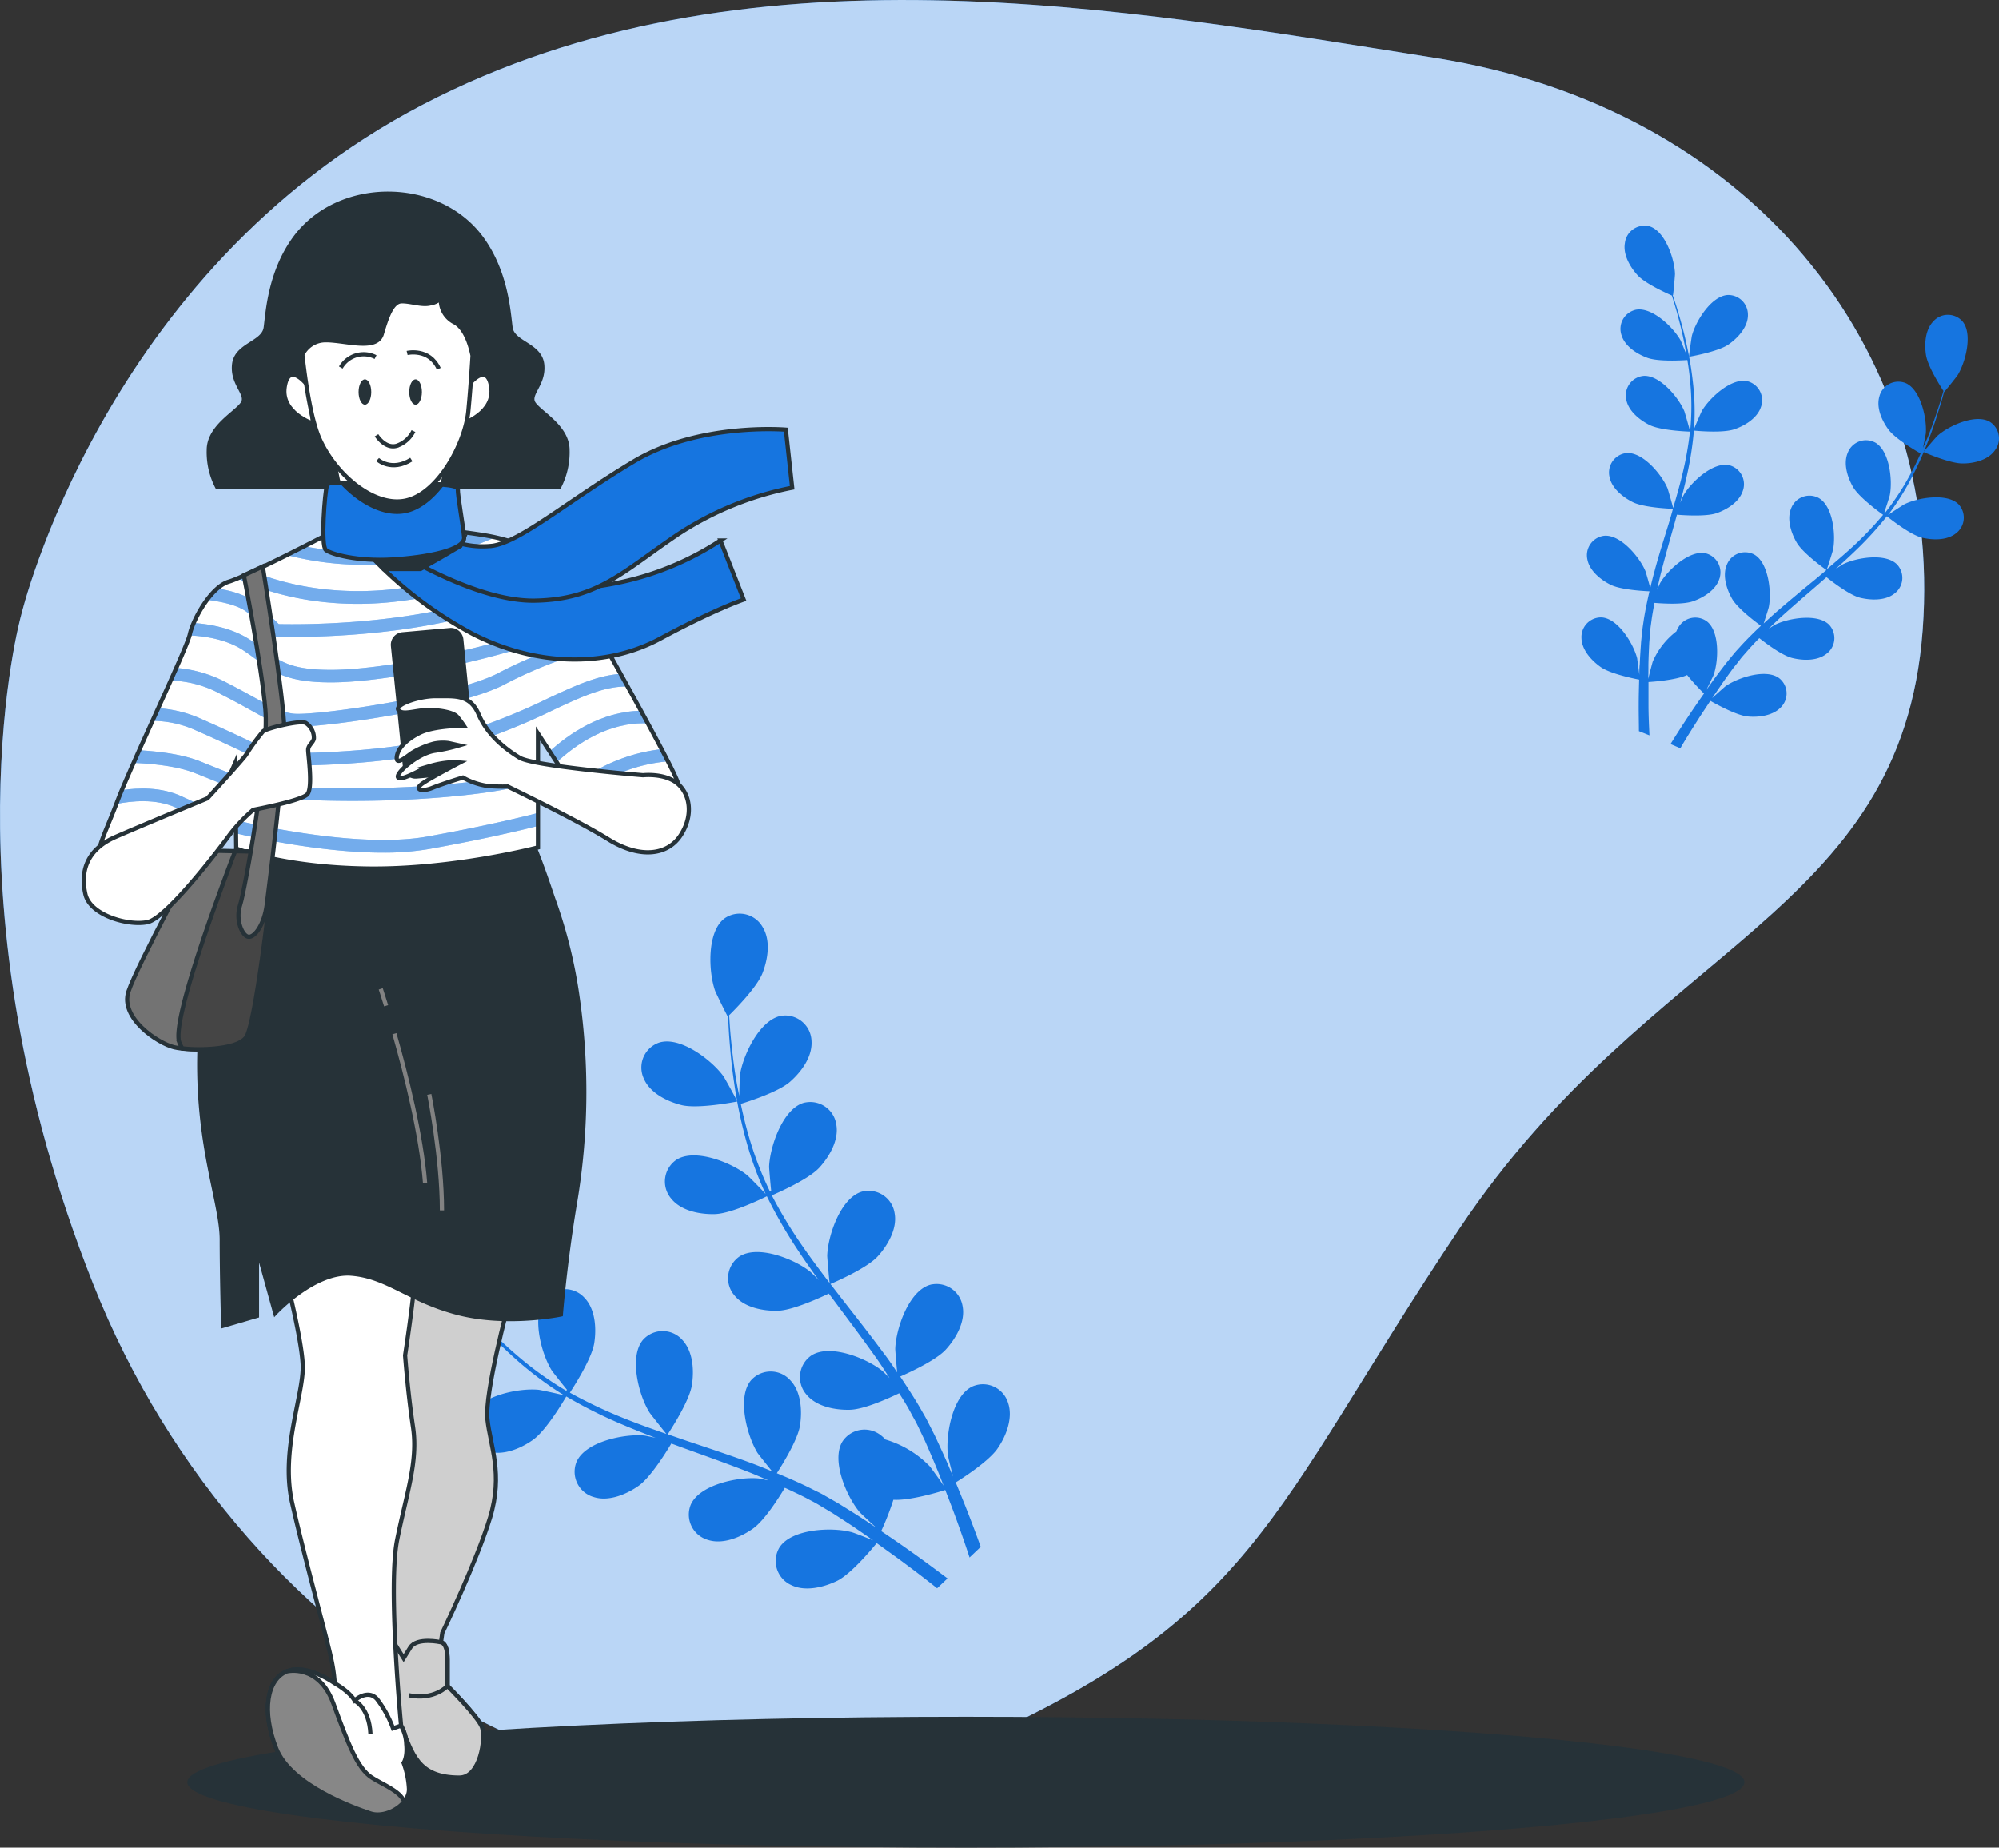 <svg id="Layer_1" data-name="Layer 1" xmlns="http://www.w3.org/2000/svg" viewBox="0 0 473.72 437.82"><rect x="0" y="0" width="473.72" height="437.82" fill="#333333" stroke="none"/><defs><style>.cls-1,.cls-12{fill:#1675e0;}.cls-10,.cls-2,.cls-6{fill:#fff;}.cls-2{opacity:0.7;isolation:isolate;}.cls-3,.cls-8{fill:#263238;}.cls-4{fill:#cfcfcf;}.cls-12,.cls-13,.cls-14,.cls-4,.cls-5,.cls-6,.cls-7,.cls-8{stroke:#263238;}.cls-12,.cls-13,.cls-14,.cls-4,.cls-5,.cls-6,.cls-7,.cls-8,.cls-9{stroke-miterlimit:10;}.cls-5,.cls-9{fill:none;}.cls-7{fill:#878787;}.cls-9{stroke:#828282;}.cls-11{opacity:0.4;}.cls-13{fill:#737373;}.cls-14{fill:#454545;}</style></defs><g id="freepik--background-simple--inject-104"><path class="cls-1" d="M21.62,175.94S40.87,94.58,116.73,55s166.33-22.74,240-11.1,120.53,68,115.52,135.61-64.42,74-109.78,141.79-47.71,93-120.78,124.16-166.91-20.11-203-111S21.62,175.94,21.62,175.94Z" transform="translate(-16.61 -30.18)"/><path class="cls-2" d="M21.62,175.94S40.87,94.58,116.73,55s166.33-22.74,240-11.1,120.53,68,115.52,135.61-64.42,74-109.78,141.79-47.71,93-120.78,124.16-166.91-20.11-203-111S21.62,175.94,21.62,175.94Z" transform="translate(-16.61 -30.18)"/></g><g id="freepik--Floor--inject-104"><ellipse class="cls-3" cx="228.89" cy="422.32" rx="184.5" ry="15.5"/></g><g id="freepik--Plants--inject-104"><path class="cls-1" d="M122,354.16c3.89-1.4,10.45-7.93,10.46-7.93s-5.61-3-6-3.17c-4.4-1.68-13.89-2.35-17.19,1.76a6.24,6.24,0,0,0,1.19,8.74c.18.14.37.26.56.38C114.19,356,118.74,355.36,122,354.16Z" transform="translate(-16.61 -30.18)"/><path class="cls-1" d="M191.33,291.19c.1,0-3-5.62-3.25-5.95-2.74-3.83-10.28-9.62-15.3-8a6.24,6.24,0,0,0-3.83,7.95c.08.21.16.43.26.63,1.48,3.41,5.61,5.41,9,6.24C182.25,293,191.33,291.19,191.33,291.19Z" transform="translate(-16.61 -30.18)"/><path class="cls-1" d="M188.27,247.84c-4.19,3.2-3.76,12.7-2.18,17.14.13.39,2.95,6.14,3,6.07l.08-.08c.05,1.5.13,3.11.25,4.87.25,3.24.56,6.89,1.16,10.85a109.49,109.49,0,0,0,2.56,12.68A81.29,81.29,0,0,0,198,313c0,.05.06.1.08.15-1-1.13-4.07-4.22-4.33-4.43-3.65-3-12.46-6.56-16.88-3.69a6.24,6.24,0,0,0-1.58,8.68,5.34,5.34,0,0,0,.41.53c2.33,2.9,6.84,3.74,10.35,3.64,4-.12,11.68-3.92,12.29-4.22a112.32,112.32,0,0,0,7.35,12.77c1.58,2.39,3.24,4.75,4.94,7.1-.94-1-1.78-1.8-1.91-1.91-3.65-3-12.46-6.56-16.88-3.68a6.26,6.26,0,0,0-1.58,8.7c.13.17.26.35.4.51,2.34,2.9,6.84,3.74,10.36,3.63s10.21-3.21,12-4.06l2,2.68c3.19,4.28,6.38,8.53,9.39,12.79,1.06,1.5,2,3,3,4.54-.84-.85-1.54-1.56-1.66-1.65-3.66-3-12.46-6.56-16.88-3.69a6.26,6.26,0,0,0-1.58,8.7c.13.17.26.35.4.51,2.34,2.9,6.84,3.74,10.36,3.64s9.56-2.92,11.64-3.91c1,1.58,2,3.16,2.82,4.74.57,1.09,1.19,2.1,1.71,3.23l1.57,3.28c.93,2.13,1.89,4.31,2.74,6.41.61,1.45,1.15,2.85,1.71,4.25-1-1.51-3.13-4.42-3.34-4.64a24.12,24.12,0,0,0-10.47-6.31,7.42,7.42,0,0,0-1-.94,6.25,6.25,0,0,0-8.79.88,6.55,6.55,0,0,0-.39.53c-2.76,4.5,1.05,13.21,4.12,16.78.18.21,2.39,2.28,3.81,3.57-1-.63-1.86-1.25-2.85-1.88-1.94-1.27-3.91-2.48-6-3.78l-3.16-1.81c-1-.62-2.23-1.15-3.35-1.73-2.62-1.31-5.35-2.5-8.12-3.64,1.1-1.7,4.94-7.8,5.49-11.29s.28-8.05-2.3-10.73a6.24,6.24,0,0,0-8.81-.48,5.44,5.44,0,0,0-.48.48c-3.41,4-.95,13.21,1.53,17.21.16.25,2.26,2.91,3.45,4.36-1.68-.68-3.34-1.36-5.06-2-4.94-1.81-10-3.49-15.05-5.18-1.55-.52-3.08-1.06-4.62-1.59.4-.6,5.12-7.74,5.73-11.65.55-3.48.29-8-2.29-10.73a6.25,6.25,0,0,0-8.83-.46c-.16.14-.31.3-.46.46-3.41,4-1,13.21,1.53,17.21.18.3,3.22,4.14,4,5.08-3.39-1.17-6.75-2.37-10-3.68a113,113,0,0,1-12.88-6.09c.19-.28,5.14-7.72,5.78-11.72.55-3.48.28-8.05-2.3-10.73a6.24,6.24,0,0,0-8.81-.48,5.44,5.44,0,0,0-.48.48c-3.41,4-1,13.21,1.53,17.21.16.26,2.47,3.19,3.6,4.56l-.19.22a79.74,79.74,0,0,1-11.64-8.36c-2-1.7-3.85-3.43-5.59-5.16,1.06-1.29,5.86-7.24,6.83-10.78.93-3.39,1.17-8-1.1-10.92a6.24,6.24,0,0,0-8.72-1.41,4.07,4.07,0,0,0-.52.41c-3.83,3.62-2.4,13-.37,17.27.11.23,1.49,2.45,2.52,4.06-.77-.79-1.59-1.59-2.31-2.37-2.74-2.89-5.07-5.71-7.12-8.23-1.15-1.44-2.16-2.76-3.1-4,.39-1.82,1.85-9.14,1.09-12.66s-2.64-7.61-6-9.18a6.24,6.24,0,0,0-8.39,2.74,6.65,6.65,0,0,0-.27.61c-1.73,5,3.87,12.67,7.63,15.51.32.24,5.84,3.49,5.86,3.39v-.11c.87,1.22,1.82,2.52,2.89,3.92,2,2.56,4.27,5.45,7,8.41a112.73,112.73,0,0,0,9.12,9.17,81.42,81.42,0,0,0,11.56,8.69l.16.09c-1.5-.38-5.73-1.28-6.06-1.31-4.69-.47-14,1.4-16.11,6.23a6.24,6.24,0,0,0,3.46,8.12,4.83,4.83,0,0,0,.64.22c3.54,1.13,7.77-.66,10.64-2.69,3.24-2.28,7.58-9.71,7.92-10.3a109.55,109.55,0,0,0,13.18,6.6c2.63,1.13,5.32,2.18,8,3.2-1.3-.28-2.47-.52-2.64-.54-4.69-.46-14,1.4-16.11,6.24a6.23,6.23,0,0,0,3.45,8.11c.21.08.43.16.65.22,3.54,1.13,7.77-.65,10.64-2.68s6.74-8.31,7.73-10l3.13,1.15c5,1.8,10,3.58,14.88,5.48,1.72.67,3.38,1.39,5,2.11-1.16-.25-2.14-.45-2.3-.47-4.68-.46-14,1.4-16.11,6.24a6.24,6.24,0,0,0,3.47,8.11,4.7,4.7,0,0,0,.63.22c3.55,1.13,7.77-.65,10.64-2.68s6.37-7.71,7.56-9.68c1.68.78,3.37,1.56,5,2.4,1.07.59,2.15,1.09,3.2,1.75l3.13,1.87c1.94,1.26,4,2.55,5.82,3.83,1.3.88,2.53,1.74,3.76,2.61-1.69-.69-5-2-5.34-2-4.56-1.17-14.06-.74-16.87,3.72a6.26,6.26,0,0,0,2.21,8.56,6.36,6.36,0,0,0,.58.3c3.33,1.65,7.78.53,10.93-1,3.46-1.73,8.69-8.12,9.34-8.93,2,1.44,4,2.86,5.86,4.23,3.13,2.32,6,4.5,8.46,6.48l2.47-2.34c-2.67-2-5.71-4.28-9.1-6.67-2.07-1.47-4.31-3-6.62-4.55a65.48,65.48,0,0,0,2.89-7.42c4,.26,11.34-2,12.29-2.32.91,2.33,1.78,4.6,2.56,6.75q1.82,5,3.2,9.25l2.65-2.52c-.87-2.43-1.85-5.05-2.93-7.83-.91-2.36-1.94-4.87-3-7.44.87-.53,7.89-4.93,10-8.15,2-2.92,3.63-7.19,2.41-10.71a6.24,6.24,0,0,0-7.81-4.11,6.56,6.56,0,0,0-.62.23c-4.79,2.22-6.41,11.59-5.83,16.27,0,.27.74,3.22,1.22,5.07-.45-1-.87-2.06-1.34-3.14-.92-2.12-1.9-4.22-2.94-6.47l-1.65-3.25c-.53-1.1-1.22-2.19-1.83-3.3-1.48-2.54-3.09-5-4.77-7.52,1.86-.81,8.42-3.78,10.8-6.38s4.68-6.56,4-10.22a6.25,6.25,0,0,0-7.11-5.25c-.22,0-.43.08-.64.13-5.06,1.48-8.09,10.49-8.22,15.2,0,.29.27,3.68.46,5.54-1-1.49-2-3-3.12-4.44-3.13-4.24-6.42-8.43-9.7-12.63-1-1.28-2-2.58-3-3.87.66-.28,8.54-3.64,11.21-6.55,2.37-2.6,4.68-6.56,4-10.22a6.23,6.23,0,0,0-7.09-5.25,5.13,5.13,0,0,0-.66.13c-5.06,1.47-8.08,10.49-8.22,15.2,0,.35.41,5.22.57,6.46-2.17-2.84-4.32-5.7-6.32-8.59a109.45,109.45,0,0,1-7.38-12.19c.31-.13,8.54-3.6,11.28-6.59,2.37-2.6,4.68-6.56,4-10.22a6.23,6.23,0,0,0-7.09-5.25,5.13,5.13,0,0,0-.66.13c-5,1.49-8,10.49-8.17,15.16,0,.31.31,4,.5,5.78l-.29.09a81.25,81.25,0,0,1-5.1-13.4c-.74-2.53-1.31-5-1.82-7.39,1.61-.49,8.89-2.8,11.65-5.22s5.37-6,5.11-9.72a6.24,6.24,0,0,0-6.48-6l-.66.06c-5.2.91-9.19,9.53-9.84,14.2,0,.25-.11,2.87-.14,4.78-.21-1.09-.45-2.21-.63-3.26-.69-3.93-1.07-7.56-1.39-10.79-.17-1.84-.28-3.5-.37-5.06,1.32-1.29,6.58-6.6,7.89-9.95s2-7.81,0-11a6.26,6.26,0,0,0-8.56-2.26A4.66,4.66,0,0,0,188.27,247.84Z" transform="translate(-16.61 -30.18)"/><path class="cls-1" d="M481.78,140c-3.07.06-9.37-2.73-9.37-2.73s3.09-3.59,3.32-3.8c2.6-2.34,9-5.32,12.41-3.35a4.65,4.65,0,0,1,1.48,6.41,4.56,4.56,0,0,1-.27.39C487.72,139.21,484.4,140,481.78,140Z" transform="translate(-16.61 -30.18)"/><path class="cls-1" d="M416.87,114.73c-.07,0,.6-4.7.68-5,.88-3.39,4.58-9.42,8.5-9.64a4.65,4.65,0,0,1,4.77,4.53,3.73,3.73,0,0,1,0,.47c-.12,2.76-2.46,5.25-4.61,6.74C423.67,113.58,416.88,114.73,416.87,114.73Z" transform="translate(-16.61 -30.18)"/><path class="cls-1" d="M407.46,83.8c3.76,1.11,6,7.83,6.08,11.33,0,.3-.41,5.05-.48,5H413c.36,1.06.74,2.19,1.12,3.44.69,2.32,1.45,4.94,2.08,7.86a82.27,82.27,0,0,1,1.6,9.48,60.43,60.43,0,0,1,.27,10.76v.13c.42-1.07,1.7-4,1.83-4.23,1.75-3,6.91-7.88,10.75-7.06a4.65,4.65,0,0,1,3.41,5.62,3.64,3.64,0,0,1-.14.47c-.85,2.64-3.76,4.42-6.23,5.28-2.79,1-9.16.39-9.67.34a80.93,80.93,0,0,1-1.7,10.84c-.46,2.08-1,4.16-1.54,6.24.39-.91.75-1.72.82-1.83,1.74-3,6.91-7.88,10.74-7.06a4.64,4.64,0,0,1,3.42,5.6,4,4,0,0,1-.15.49c-.85,2.64-3.75,4.42-6.22,5.28s-8,.49-9.39.36l-.66,2.39c-1.08,3.82-2.16,7.62-3.12,11.39-.34,1.32-.62,2.64-.91,4,.35-.81.66-1.49.71-1.59,1.75-3,6.91-7.87,10.75-7.05a4.65,4.65,0,0,1,3.41,5.62c0,.16-.09.32-.14.47-.85,2.63-3.76,4.42-6.23,5.28s-7.42.52-9.13.38c-.25,1.36-.51,2.72-.69,4.05-.11.91-.27,1.78-.33,2.7s-.15,1.81-.22,2.7c-.08,1.72-.17,3.5-.2,5.18,0,1.17,0,2.28-.05,3.41.32-1.33,1-3.91,1.08-4.12a18,18,0,0,1,5.6-7.17,5.22,5.22,0,0,1,.45-.92,4.64,4.64,0,0,1,6.33-1.73l.42.27c3.12,2.38,2.79,9.45,1.61,12.75-.07.19-1.06,2.22-1.7,3.49.49-.69,1-1.36,1.48-2.06,1-1.4,2.06-2.76,3.18-4.23l1.72-2.1c.56-.71,1.24-1.39,1.86-2.1,1.48-1.6,3.06-3.16,4.68-4.69-1.22-.89-5.51-4.1-6.82-6.38s-2.34-5.52-1.26-8.07a4.64,4.64,0,0,1,6-2.66,4.43,4.43,0,0,1,.45.2c3.44,1.88,4.19,8.92,3.52,12.36,0,.21-.79,2.63-1.23,4,1-.92,2-1.83,3-2.72,3-2.58,6-5.09,9.09-7.61l2.78-2.33c-.43-.31-5.62-4-7.08-6.57-1.31-2.27-2.35-5.52-1.27-8.07a4.65,4.65,0,0,1,6-2.67,4.43,4.43,0,0,1,.45.2C451,150,451.7,157,451,160.45c-.05.26-1.14,3.74-1.46,4.61,2-1.72,4.06-3.44,6-5.23a80.34,80.34,0,0,0,7.33-7.66c-.2-.14-5.63-4-7.13-6.6-1.31-2.27-2.34-5.52-1.26-8.07a4.62,4.62,0,0,1,6-2.68,4.1,4.1,0,0,1,.48.21c3.44,1.89,4.18,8.92,3.52,12.36,0,.23-.87,2.88-1.29,4.13l.2.1a60.6,60.6,0,0,0,5.86-8.91c.95-1.71,1.76-3.41,2.51-5.07-1.08-.61-6-3.47-7.62-5.67s-2.93-5.23-2.14-7.88a4.64,4.64,0,0,1,5.66-3.31,3.82,3.82,0,0,1,.48.15c3.63,1.49,5.14,8.41,4.86,11.9,0,.19-.38,2.1-.67,3.49.33-.76.68-1.53,1-2.26,1.13-2.74,2-5.32,2.75-7.62.42-1.3.77-2.49,1.09-3.61-.75-1.16-3.72-5.85-4.13-8.5s-.19-6,1.74-8a4.62,4.62,0,0,1,6.54-.36,4.08,4.08,0,0,1,.36.36c2.53,3,.69,9.83-1.17,12.8-.16.26-3.13,4-3.17,3.93V123c-.28,1.08-.59,2.23-1,3.49-.71,2.31-1.52,4.92-2.6,7.7a83,83,0,0,1-3.9,8.79,61.1,61.1,0,0,1-5.71,9.12l-.09.1c.94-.66,3.64-2.41,3.86-2.52,3.13-1.57,10.11-2.76,12.86,0a4.65,4.65,0,0,1-.26,6.57l-.37.31c-2.17,1.73-5.58,1.62-8.11,1-2.86-.72-7.85-4.73-8.25-5.05a82.25,82.25,0,0,1-7.4,8.1c-1.53,1.48-3.12,2.93-4.73,4.36l1.69-1.08c3.14-1.57,10.11-2.76,12.86.05a4.65,4.65,0,0,1-.24,6.56l-.39.32c-2.16,1.73-5.57,1.61-8.11,1s-6.9-4-8-4.88l-1.86,1.63c-3,2.59-6,5.16-8.89,7.77-1,.93-2,1.87-2.94,2.81.74-.48,1.37-.88,1.47-.93,3.13-1.57,10.11-2.76,12.85,0a4.65,4.65,0,0,1-.24,6.56l-.39.32c-2.16,1.73-5.57,1.62-8.1,1s-6.48-3.66-7.83-4.71c-1,1-1.93,2-2.81,3-.59.7-1.21,1.33-1.76,2.07s-1.13,1.43-1.68,2.13c-1,1.39-2.07,2.82-3,4.21-.67,1-1.3,1.88-1.93,2.81,1-.92,3-2.7,3.18-2.83,2.85-2,9.57-4.26,12.71-1.9a4.62,4.62,0,0,1,.76,6.5,3.17,3.17,0,0,1-.34.39c-1.88,2-5.26,2.44-7.87,2.19-2.87-.28-8.2-3.33-8.87-3.71-1,1.54-2,3-2.94,4.49-1.56,2.45-3,4.72-4.16,6.76l-2.33-1c1.31-2.12,2.82-4.49,4.54-7.06,1.05-1.57,2.2-3.23,3.39-4.92a50.41,50.41,0,0,1-4-4.39c-2.68,1.24-8.41,1.62-9.15,1.66v5.38c0,2.64.13,5.07.23,7.27l-2.5-1c0-1.92-.06-4-.05-6.22,0-1.89.05-3.9.11-6-.74-.14-6.79-1.32-9.14-3-2.14-1.52-4.44-4-4.53-6.8a4.66,4.66,0,0,1,4.36-4.94,3.65,3.65,0,0,1,.47,0c3.91.28,7.54,6.35,8.38,9.75,0,.21.34,2.44.5,3.86,0-.85,0-1.67.1-2.54.07-1.72.19-3.44.32-5.29.09-.89.18-1.78.28-2.69s.26-1.85.39-2.78c.35-2.15.81-4.32,1.31-6.5-1.5-.06-6.85-.38-9.2-1.55s-5-3.31-5.51-6a4.64,4.64,0,0,1,3.53-5.53,3.85,3.85,0,0,1,.47-.08c3.91-.33,8.41,5.13,9.75,8.36.09.21.79,2.64,1.15,4,.32-1.31.63-2.61,1-3.92,1-3.78,2.22-7.57,3.38-11.35.35-1.16.69-2.32,1-3.48-.54,0-6.91-.26-9.54-1.58-2.34-1.17-5-3.31-5.5-6a4.64,4.64,0,0,1,3.52-5.54l.48-.08c3.91-.32,8.41,5.14,9.76,8.37.1.25,1.11,3.74,1.32,4.64.76-2.55,1.49-5.1,2.11-7.65a82.15,82.15,0,0,0,1.88-10.44c-.25,0-6.89-.22-9.59-1.57-2.34-1.17-5-3.31-5.5-6a4.64,4.64,0,0,1,3.52-5.54l.48-.08c3.91-.33,8.41,5.13,9.76,8.37.08.21.85,2.87,1.19,4.15h.23a59.31,59.31,0,0,0,0-10.66c-.16-2-.41-3.82-.71-5.62-1.24.08-6.92.42-9.48-.53s-5.33-2.74-6.13-5.39a4.64,4.64,0,0,1,2.93-5.87,3.81,3.81,0,0,1,.45-.13c3.85-.75,8.92,4.18,10.62,7.25.09.17.84,2,1.36,3.28-.14-.81-.27-1.65-.43-2.42-.57-2.92-1.26-5.55-1.9-7.87-.38-1.32-.74-2.51-1.09-3.61-1.27-.56-6.33-2.84-8.13-4.82s-3.47-4.89-3-7.61a4.65,4.65,0,0,1,5.15-4.09Q407.15,83.73,407.46,83.8Z" transform="translate(-16.61 -30.18)"/></g><g id="freepik--Character--inject-104"><path class="cls-4" d="M137.11,339.14s-5.67,21.07-5,27.36,3.78,12.89.63,23.27-11.32,27.36-11.32,27.36l-.31,2.2s1.57,0,1.57,4.09v6.29s7.23,7.23,8.18,9.75-.32,12-5.35,12c-10,0-11.13-5.85-13.84-12.27-4.92-11.66-5-12.57-3.46-20.12s1.89-20.13,1.58-28.3-1-23.9.63-30.51,1.57-26.41.62-29.87S138.68,336,138.68,336Z" transform="translate(-16.61 -30.18)"/><path class="cls-4" d="M130.82,439.46c-.95-2.52-8.18-9.75-8.18-9.75v-6.29c0-4.09-1.57-4.09-1.57-4.09s-5.66-1.26-7.24,1.26l-1.57,2.52-3.74-6c-.11.66-.22,1.3-.35,1.91-1.57,7.55-1.46,8.46,3.46,20.12,2.71,6.42,3.79,12.27,13.84,12.27C130.5,451.41,131.76,442,130.82,439.46Z" transform="translate(-16.61 -30.18)"/><path class="cls-5" d="M122.64,429.71s-3.15,3.46-9.12,2.2" transform="translate(-16.61 -30.18)"/><path class="cls-6" d="M83.64,330s4.41,16.67,4.72,23.59-5.34,20.12-2.51,32.7S94,418.07,95,422.79a39.3,39.3,0,0,1,.94,6.29s-6.6-4.72-11.32-2.83-6,9.44-2.52,18.24,18.56,14.15,22.33,15.41,9.43-2.2,9.12-6a20.59,20.59,0,0,0-1.26-6s.95-1.26.63-4.4a9.37,9.37,0,0,0-1.26-4.41s-3.14-33-.94-44,5-18.56,3.77-26.73-1.88-17-1.88-17,2.2-14.47,2.2-17.93S100.94,317.76,83.64,330Z" transform="translate(-16.61 -30.18)"/><path class="cls-6" d="M113.52,453.92a20.59,20.59,0,0,0-1.26-6s.95-1.26.63-4.4a9.37,9.37,0,0,0-1.26-4.41l-1.88.63a26.17,26.17,0,0,0-3.78-6.92c-2.2-2.51-5.34.32-5.34.32-1.26-2.2-4.72-4.09-4.72-4.09s-6.6-4.72-11.32-2.83-6,9.44-2.52,18.24,18.56,14.15,22.33,15.41S113.83,457.7,113.52,453.92Z" transform="translate(-16.61 -30.18)"/><path class="cls-7" d="M82.07,444.49c3.46,8.81,18.56,14.15,22.33,15.41,2.64.88,6.2-.55,8-2.78-1-2.55-5-4-7.68-5.71-3.45-2.2-5.66-8.18-9.12-17.61s-11-7.55-11-7.55C79.87,428.14,78.61,435.69,82.07,444.49Z" transform="translate(-16.61 -30.18)"/><path class="cls-5" d="M100.63,433.17s3.46,1.57,3.77,7.86" transform="translate(-16.61 -30.18)"/><path class="cls-8" d="M74.17,229s-10,30-10.33,51.67,5.33,34.66,5.33,43.33.34,20.33.34,20.33l8-2.33V325.67l4.33,15.66s9.33-10,18-9.33,13.67,6.33,25.33,9.33,24.34.34,24.34.34.91-11.82,3.33-26.34A158.18,158.18,0,0,0,153.4,266a115.05,115.05,0,0,0-5.6-22.54c-.49-1.34-5.31-16.16-6.63-16.13Z" transform="translate(-16.61 -30.18)"/><path class="cls-9" d="M110.08,275.12c2.74,9.6,6.36,23.94,7.26,35.38" transform="translate(-16.61 -30.18)"/><path class="cls-9" d="M106.84,264.5s.49,1.48,1.27,4" transform="translate(-16.61 -30.18)"/><path class="cls-9" d="M118.34,289.5s3,15,3,27.5" transform="translate(-16.61 -30.18)"/><path class="cls-10" d="M93.84,157s-18.75,9.75-23,11-8.5,9-9.25,12.5S47.84,211,44.34,220.25,38.09,233.5,41.09,237s11.75,8,16.5,2.5S72.34,211,72.34,211l.25,20.25s11,4.5,31.25,4.75,40.25-5,40.25-5V204l15.5,23.75a11.43,11.43,0,0,0,13,1.75c7.5-3.75,7.25-8.5,3.75-16s-20-37-25-45.25-15.5-10.5-20-11.25-13.25-1.75-13.25-1.75Z" transform="translate(-16.61 -30.18)"/><path class="cls-1" d="M74.11,184.18c1.23.8,2.27,1.56,3.27,2.3,4.1,3,7.34,5.4,17.67,5.4,12.33,0,33.83-4.49,46.68-8.65,3.3-1.06,6.14-2.08,8.65-3s4.68-1.66,6.63-2.25l-1.53-2.67c-1.86.58-3.87,1.3-6.11,2.1-2.49.89-5.31,1.9-8.56,3-12.64,4.09-33.72,8.5-45.76,8.5-9.35,0-12-1.92-15.89-4.82-1-.73-2.11-1.55-3.42-2.4-4.42-2.85-9.9-3.67-13.21-3.89a15.45,15.45,0,0,0-.94,2.73.32.32,0,0,1-.06.22C64.35,180.85,69.89,181.45,74.11,184.18Z" transform="translate(-16.61 -30.18)"/><path class="cls-1" d="M75.41,175.46c4,3.65,5.52,5.16,5.54,5.17l.41.41H82c.06,0,1.51.06,4,.06,8.35,0,28.29-.64,46.07-6.09,7.89-2.42,14.65-4.08,20.26-5.23-.35-.57-.66-1.1-.94-1.56s-.5-.77-.77-1.14c-5.48,1.15-12,2.77-19.43,5.06-20.74,6.36-44.54,6-48.5,5.92-.7-.68-2.29-2.2-5.21-4.85-2.25-2-6.05-3.07-9.33-3.59a17.43,17.43,0,0,0-2.45,2.7C69,172.71,73.35,173.59,75.41,175.46Z" transform="translate(-16.61 -30.18)"/><path class="cls-1" d="M133.91,157.5c-1-.22-1.85-.38-2.57-.5-.88-.15-1.93-.3-3.05-.46a74.43,74.43,0,0,1-39.56,3.08l-4.12,2.08A71.75,71.75,0,0,0,103,164,76.36,76.36,0,0,0,133.91,157.5Z" transform="translate(-16.61 -30.18)"/><path class="cls-1" d="M59.52,218.83c-4.75-2.16-10.11-2-14.05-1.41-.44,1.06-.82,2-1.13,2.83l-.18.46c3.56-.73,9.31-1.34,14.12.85,3.42,1.56,5.86,2.72,7.54,3.54.44-.91.88-1.81,1.3-2.7C65.42,221.56,63,220.39,59.52,218.83Z" transform="translate(-16.61 -30.18)"/><path class="cls-1" d="M101.33,173.26a78.92,78.92,0,0,0,11.07-.78,102.52,102.52,0,0,0,33.07-10.29,25,25,0,0,0-3.13-1.81A101.36,101.36,0,0,1,112,169.51c-17.18,2.38-29.84-1.61-35.4-3.92-1.38.64-2.64,1.2-3.68,1.64C76,168.79,86.15,173.26,101.33,173.26Z" transform="translate(-16.61 -30.18)"/><path class="cls-1" d="M144.09,222.83c-4.23,1.09-13.25,3.25-26.19,5.58-15.07,2.71-38-2.12-45.39-3.86v3.1c6.43,1.5,21.33,4.58,34.85,4.58a63.27,63.27,0,0,0,11-.87c12.29-2.21,21.1-4.28,25.66-5.43Z" transform="translate(-16.61 -30.18)"/><path class="cls-1" d="M63.14,203.31c9.18,4,17.37,8.12,17.45,8.16l.3.15h3.65c7.95,0,28.42-.51,43.76-5.32a147.78,147.78,0,0,0,19.33-7.83c7-3.28,12.29-5.72,17.74-5.61-.54-1-1.09-2-1.64-3-5.54.35-10.89,2.83-17.36,5.86a146,146,0,0,1-19,7.67c-17.37,5.61-42.59,5.3-45.74,5.25-1.57-.78-9-4.45-17.28-8.08A29.13,29.13,0,0,0,54.1,198l-1.35,3A25.19,25.19,0,0,1,63.14,203.31Z" transform="translate(-16.61 -30.18)"/><path class="cls-1" d="M62.82,213.39l6.27,2.51a1.81,1.81,0,0,0,.59,1c.6-1.31,1.12-2.48,1.54-3.42l-7.29-2.92c-4.24-1.69-10-2.35-14.35-2.59l-1.32,3C52.52,211.13,58.6,211.7,62.82,213.39Z" transform="translate(-16.61 -30.18)"/><path class="cls-1" d="M72.38,214l.05,4.14c2.94.74,8.59,1.39,19.6,1.71q4.18.12,8.11.12c21.46,0,36.88-2.48,39.49-3.59a22.4,22.4,0,0,1,4.46-1.39v-4a14.71,14.71,0,0,0-1,1.17,25.89,25.89,0,0,0-4.62,1.48c-2.41,1-20.93,4-46.32,3.23-11.62-.33-16.65-1.05-18.81-1.56l.93-.54Z" transform="translate(-16.61 -30.18)"/><path class="cls-1" d="M174.91,210.6l-1.5-2.89a41,41,0,0,0-21.14,8.83L154,219.1A38.12,38.12,0,0,1,174.91,210.6Z" transform="translate(-16.61 -30.18)"/><path class="cls-1" d="M170.15,201.61l-1.66-3c-9.49.14-17.2,5.58-21.65,9.64l1.68,2.58C152.8,206.83,160.7,201.12,170.15,201.61Z" transform="translate(-16.61 -30.18)"/><path class="cls-1" d="M69,194.7c3.15,1.61,5.42,2.87,7.24,3.88,3.79,2.11,5.7,3.17,9.24,3.72a10.92,10.92,0,0,0,1.51.08c8.32,0,38.55-4.53,49-9.92a100.36,100.36,0,0,1,24.13-9l-1.54-2.73a104,104,0,0,0-24,9c-10.53,5.45-43.92,10.27-48.66,9.54-3-.46-4.53-1.31-8.23-3.37-1.84-1-4.13-2.3-7.34-3.94a30.27,30.27,0,0,0-12-3.51l-1.32,3A26,26,0,0,1,69,194.7Z" transform="translate(-16.61 -30.18)"/><g class="cls-11"><path class="cls-10" d="M74.11,184.18c1.23.8,2.27,1.56,3.27,2.3,4.1,3,7.34,5.4,17.67,5.4,12.33,0,33.83-4.49,46.68-8.65,3.3-1.06,6.14-2.08,8.65-3s4.68-1.66,6.63-2.25l-1.53-2.67c-1.86.58-3.87,1.3-6.11,2.1-2.49.89-5.31,1.9-8.56,3-12.64,4.09-33.72,8.5-45.76,8.5-9.35,0-12-1.92-15.89-4.82-1-.73-2.11-1.55-3.42-2.4-4.42-2.85-9.9-3.67-13.21-3.89a15.45,15.45,0,0,0-.94,2.73.32.32,0,0,1-.06.22C64.35,180.85,69.89,181.45,74.11,184.18Z" transform="translate(-16.61 -30.18)"/><path class="cls-10" d="M75.41,175.46c4,3.65,5.52,5.16,5.54,5.17l.41.41H82c.06,0,1.51.06,4,.06,8.35,0,28.29-.64,46.07-6.09,7.89-2.42,14.65-4.08,20.26-5.23-.35-.57-.66-1.1-.94-1.56s-.5-.77-.77-1.14c-5.48,1.15-12,2.77-19.43,5.06-20.74,6.36-44.54,6-48.5,5.92-.7-.68-2.29-2.2-5.21-4.85-2.25-2-6.05-3.07-9.33-3.59a17.43,17.43,0,0,0-2.45,2.7C69,172.71,73.35,173.59,75.41,175.46Z" transform="translate(-16.61 -30.18)"/><path class="cls-10" d="M133.91,157.5c-1-.22-1.85-.38-2.57-.5-.88-.15-1.93-.3-3.05-.46a74.43,74.43,0,0,1-39.56,3.08l-4.12,2.08A71.75,71.75,0,0,0,103,164,76.36,76.36,0,0,0,133.91,157.5Z" transform="translate(-16.61 -30.18)"/><path class="cls-10" d="M59.52,218.83c-4.75-2.16-10.11-2-14.05-1.41-.44,1.06-.82,2-1.13,2.83l-.18.46c3.56-.73,9.31-1.34,14.12.85,3.42,1.56,5.86,2.72,7.54,3.54.44-.91.88-1.81,1.3-2.7C65.42,221.56,63,220.39,59.52,218.83Z" transform="translate(-16.61 -30.18)"/><path class="cls-10" d="M101.33,173.26a78.92,78.92,0,0,0,11.07-.78,102.52,102.52,0,0,0,33.07-10.29,25,25,0,0,0-3.13-1.81A101.36,101.36,0,0,1,112,169.51c-17.18,2.38-29.84-1.61-35.4-3.92-1.38.64-2.64,1.2-3.68,1.64C76,168.79,86.15,173.26,101.33,173.26Z" transform="translate(-16.61 -30.18)"/><path class="cls-10" d="M144.09,222.83c-4.23,1.09-13.25,3.25-26.19,5.58-15.07,2.71-38-2.12-45.39-3.86v3.1c6.43,1.5,21.33,4.58,34.85,4.58a63.27,63.27,0,0,0,11-.87c12.29-2.21,21.1-4.28,25.66-5.43Z" transform="translate(-16.61 -30.18)"/><path class="cls-10" d="M63.14,203.31c9.18,4,17.37,8.12,17.45,8.16l.3.15h3.65c7.95,0,28.42-.51,43.76-5.32a147.78,147.78,0,0,0,19.33-7.83c7-3.28,12.29-5.72,17.74-5.61-.54-1-1.09-2-1.64-3-5.54.35-10.89,2.83-17.36,5.86a146,146,0,0,1-19,7.67c-17.37,5.61-42.59,5.3-45.74,5.25-1.57-.78-9-4.45-17.28-8.08A29.13,29.13,0,0,0,54.1,198l-1.35,3A25.19,25.19,0,0,1,63.14,203.31Z" transform="translate(-16.61 -30.18)"/><path class="cls-10" d="M62.82,213.39l6.27,2.51a1.81,1.81,0,0,0,.59,1c.6-1.31,1.12-2.48,1.54-3.42l-7.29-2.92c-4.24-1.69-10-2.35-14.35-2.59l-1.32,3C52.52,211.13,58.6,211.7,62.82,213.39Z" transform="translate(-16.61 -30.18)"/><path class="cls-10" d="M72.38,214l.05,4.14c2.94.74,8.59,1.39,19.6,1.71q4.18.12,8.11.12c21.46,0,36.88-2.48,39.49-3.59a22.4,22.4,0,0,1,4.46-1.39v-4a14.71,14.71,0,0,0-1,1.17,25.89,25.89,0,0,0-4.62,1.48c-2.41,1-20.93,4-46.32,3.23-11.62-.33-16.65-1.05-18.81-1.56l.93-.54Z" transform="translate(-16.61 -30.18)"/><path class="cls-10" d="M174.91,210.6l-1.5-2.89a41,41,0,0,0-21.14,8.83L154,219.1A38.12,38.12,0,0,1,174.91,210.6Z" transform="translate(-16.61 -30.18)"/><path class="cls-10" d="M170.15,201.61l-1.66-3c-9.49.14-17.2,5.58-21.65,9.64l1.68,2.58C152.8,206.83,160.7,201.12,170.15,201.61Z" transform="translate(-16.61 -30.18)"/><path class="cls-10" d="M69,194.7c3.15,1.61,5.42,2.87,7.24,3.88,3.79,2.11,5.7,3.17,9.24,3.72a10.92,10.92,0,0,0,1.51.08c8.32,0,38.55-4.53,49-9.92a100.36,100.36,0,0,1,24.13-9l-1.54-2.73a104,104,0,0,0-24,9c-10.53,5.45-43.92,10.27-48.66,9.54-3-.46-4.53-1.31-8.23-3.37-1.84-1-4.13-2.3-7.34-3.94a30.27,30.27,0,0,0-12-3.51l-1.32,3A26,26,0,0,1,69,194.7Z" transform="translate(-16.61 -30.18)"/></g><path class="cls-5" d="M93.84,157s-18.75,9.75-23,11-8.5,9-9.25,12.5S47.84,211,44.34,220.25,38.09,233.5,41.09,237s11.75,8,16.5,2.5S72.34,211,72.34,211l.25,20.25s11,4.5,31.25,4.75,40.25-5,40.25-5V204l15.5,23.75a11.43,11.43,0,0,0,13,1.75c7.5-3.75,7.25-8.5,3.75-16s-20-37-25-45.25-15.5-10.5-20-11.25-13.25-1.75-13.25-1.75Z" transform="translate(-16.61 -30.18)"/><path class="cls-12" d="M103.84,161.25a93.21,93.21,0,0,0,25,19.25c14.75,7.5,31.25,8,44.25,1s19.75-9.25,19.75-9.25l-5.5-14a69.79,69.79,0,0,1-25.5,10.25c-15.5,3-31,.75-36.5-2.5s-11-6.25-11-6.25Z" transform="translate(-16.61 -30.18)"/><path class="cls-12" d="M107.34,159c1,.5,21,13.75,36,13.5s21-7,34-15.75a75.65,75.65,0,0,1,27-11L202.84,132s-20.5-1.75-36,7.5-26.75,19-33.5,20a20.69,20.69,0,0,1-12.5-2.5Z" transform="translate(-16.61 -30.18)"/><path class="cls-8" d="M107.52,165h8.74s5.43-3.07,6.61-3.78,2.84-1.66,2.84-1.66l.88-2.1s-11.28,3.29-15.06,3.29a20.59,20.59,0,0,0-6.38.94Z" transform="translate(-16.61 -30.18)"/><path class="cls-8" d="M143.09,125.83c-1.5-2.25,2.5-4.5,2-9.25s-7-5-7.5-8.75-1-13-6.75-21c-10.26-14.28-34.15-14.4-44.5,0-5.75,8-6.25,17.25-6.75,21s-7,4-7.5,8.75,3.5,7,2,9.25-8,5.5-8,11a17.86,17.86,0,0,0,2,8.75h81a17.86,17.86,0,0,0,2-8.75C151.09,131.33,144.59,128.08,143.09,125.83Z" transform="translate(-16.61 -30.18)"/><path class="cls-6" d="M89.59,121.58s-4.5-6-5.5.25,6.75,8.75,6.75,8.75Z" transform="translate(-16.61 -30.18)"/><path class="cls-6" d="M127.5,121.58s4.5-6,5.5.25-6.75,8.75-6.75,8.75Z" transform="translate(-16.61 -30.18)"/><polygon class="cls-6" points="77.73 102.07 81.23 119.57 103.73 119.57 107.48 103.57 77.73 102.07"/><path class="cls-12" d="M100.59,145s-6-1.25-6.5.25-1.5,14.25-.25,15.25,7.5,2.75,15.75,2.25,17.25-2.25,17-5.25-1.5-9.5-1.5-11.5S100.59,145,100.59,145Z" transform="translate(-16.61 -30.18)"/><path class="cls-8" d="M100.59,145a28.53,28.53,0,0,0-2.9-.42c4.3,4.58,9.91,7.67,14.9,6.7,3.23-.62,6.24-3.07,8.71-6.28C114.42,144.44,100.59,145,100.59,145Z" transform="translate(-16.61 -30.18)"/><path class="cls-6" d="M124.34,106.58a5.89,5.89,0,0,1-3.25-5.75,4.34,4.34,0,0,1-2.5,1.25c-2,.5-4.5-.5-6.75-.5s-3.5,3.5-4.75,7.75-9.25,1.25-13.75,1.5a6.11,6.11,0,0,0-5.07,3.4c.74,6.67,2,14.84,3.82,19.35,3.5,8.5,12.75,16.75,20.5,15.25s14.25-13.5,15-21.25c.36-3.69.71-8.39,1-13.12C128.08,112,126.92,108,124.34,106.58Z" transform="translate(-16.61 -30.18)"/><ellipse class="cls-3" cx="86.48" cy="92.9" rx="1.5" ry="3"/><ellipse class="cls-3" cx="98.48" cy="92.9" rx="1.5" ry="3"/><path class="cls-5" d="M105.84,133.33s2,3.25,4.75,2.5a6.85,6.85,0,0,0,4-3.5" transform="translate(-16.61 -30.18)"/><path class="cls-5" d="M97.38,117.28a6.23,6.23,0,0,1,8.23-2.47" transform="translate(-16.61 -30.18)"/><path class="cls-5" d="M113.09,113.83s5.25-1.25,7.5,3.75" transform="translate(-16.61 -30.18)"/><path class="cls-5" d="M106.09,139.08s3.25,3,8,0" transform="translate(-16.61 -30.18)"/><path class="cls-8" d="M126.51,213.19l-11.22,1a2.5,2.5,0,0,1-2.7-2.27l-2.85-28.74a2.49,2.49,0,0,1,2.26-2.7l11.22-1a2.49,2.49,0,0,1,2.7,2.26l2.86,28.74A2.49,2.49,0,0,1,126.51,213.19Z" transform="translate(-16.61 -30.18)"/><path class="cls-6" d="M169,213.89s-25.91-2.13-29.26-4.15-7.61-5.37-9.72-10.3-5.94-4.23-10-4.3-9.93,2-9,3.3,4,.07,6.76,0,6.23.5,7.15,1.57a23.57,23.57,0,0,1,1.59,2.13s-7,0-10.41,1.69-5.32,3.84-5.48,5.83,2.28-.16,3.61-1.06a19.41,19.41,0,0,1,5.27-2.22,10.49,10.49,0,0,1,3.4-.11l2.49.55a42.1,42.1,0,0,1-5.87,1.29c-4.07.68-9.47,5.52-8.53,6.35s5.75-2.22,7.62-2.78a22.24,22.24,0,0,1,4.2-.8,15.9,15.9,0,0,1,2.76,0s-6.27,3.26-8.66,4.83-.42,2.22,2.17,1.17,7.21-2.44,7.21-2.44a17,17,0,0,0,5.87,2,41.86,41.86,0,0,0,4.75.13s16.43,7.9,23.84,12.5,14,3.86,17.13-.91,2.28-9.85-.78-12.35S169,213.89,169,213.89Z" transform="translate(-16.61 -30.18)"/><path class="cls-13" d="M77.71,232l-13.83-.3s-14.73,27.09-16.83,33.4,7,12.32,10.82,13.23,15,.9,17.13-2.41,5.71-32.77,6-38.48S77.71,232,77.71,232Z" transform="translate(-16.61 -30.18)"/><path class="cls-14" d="M77.71,232l-5.38-.12c-2,5.24-15.23,39.85-13.23,45.29a8.28,8.28,0,0,0,.71,1.43c4.81.54,13.37.15,15.19-2.71,2.11-3.31,5.71-32.77,6-38.48S77.71,232,77.71,232Z" transform="translate(-16.61 -30.18)"/><path class="cls-13" d="M74.4,166.5s4.21,21.34,5.11,31.86-4.81,42.69-6,46.3.6,7.51,2.1,7.51,3.61-3,4.21-7.51S84,211,84,203.47s-5.11-39.07-5.11-39.07Z" transform="translate(-16.61 -30.18)"/><path class="cls-6" d="M76.63,222.09a37.62,37.62,0,0,0-5.82,6.21c-2.72,3.69-14.75,19.41-19.22,20.38s-13.59-1.55-14.75-6.6,0-10.48,7.18-13.59,21.74-9.12,21.74-9.12,8.35-9.12,9.13-10.29A52.13,52.13,0,0,1,79,203.45c.77-.63,8.74-2.71,10.1-1.94A4.21,4.21,0,0,1,91,205.2c-.19,1-1.36,1.55-1.36,2.72s1.17,8.93-.19,10.48S76.63,222.09,76.63,222.09Z" transform="translate(-16.61 -30.18)"/></g></svg>